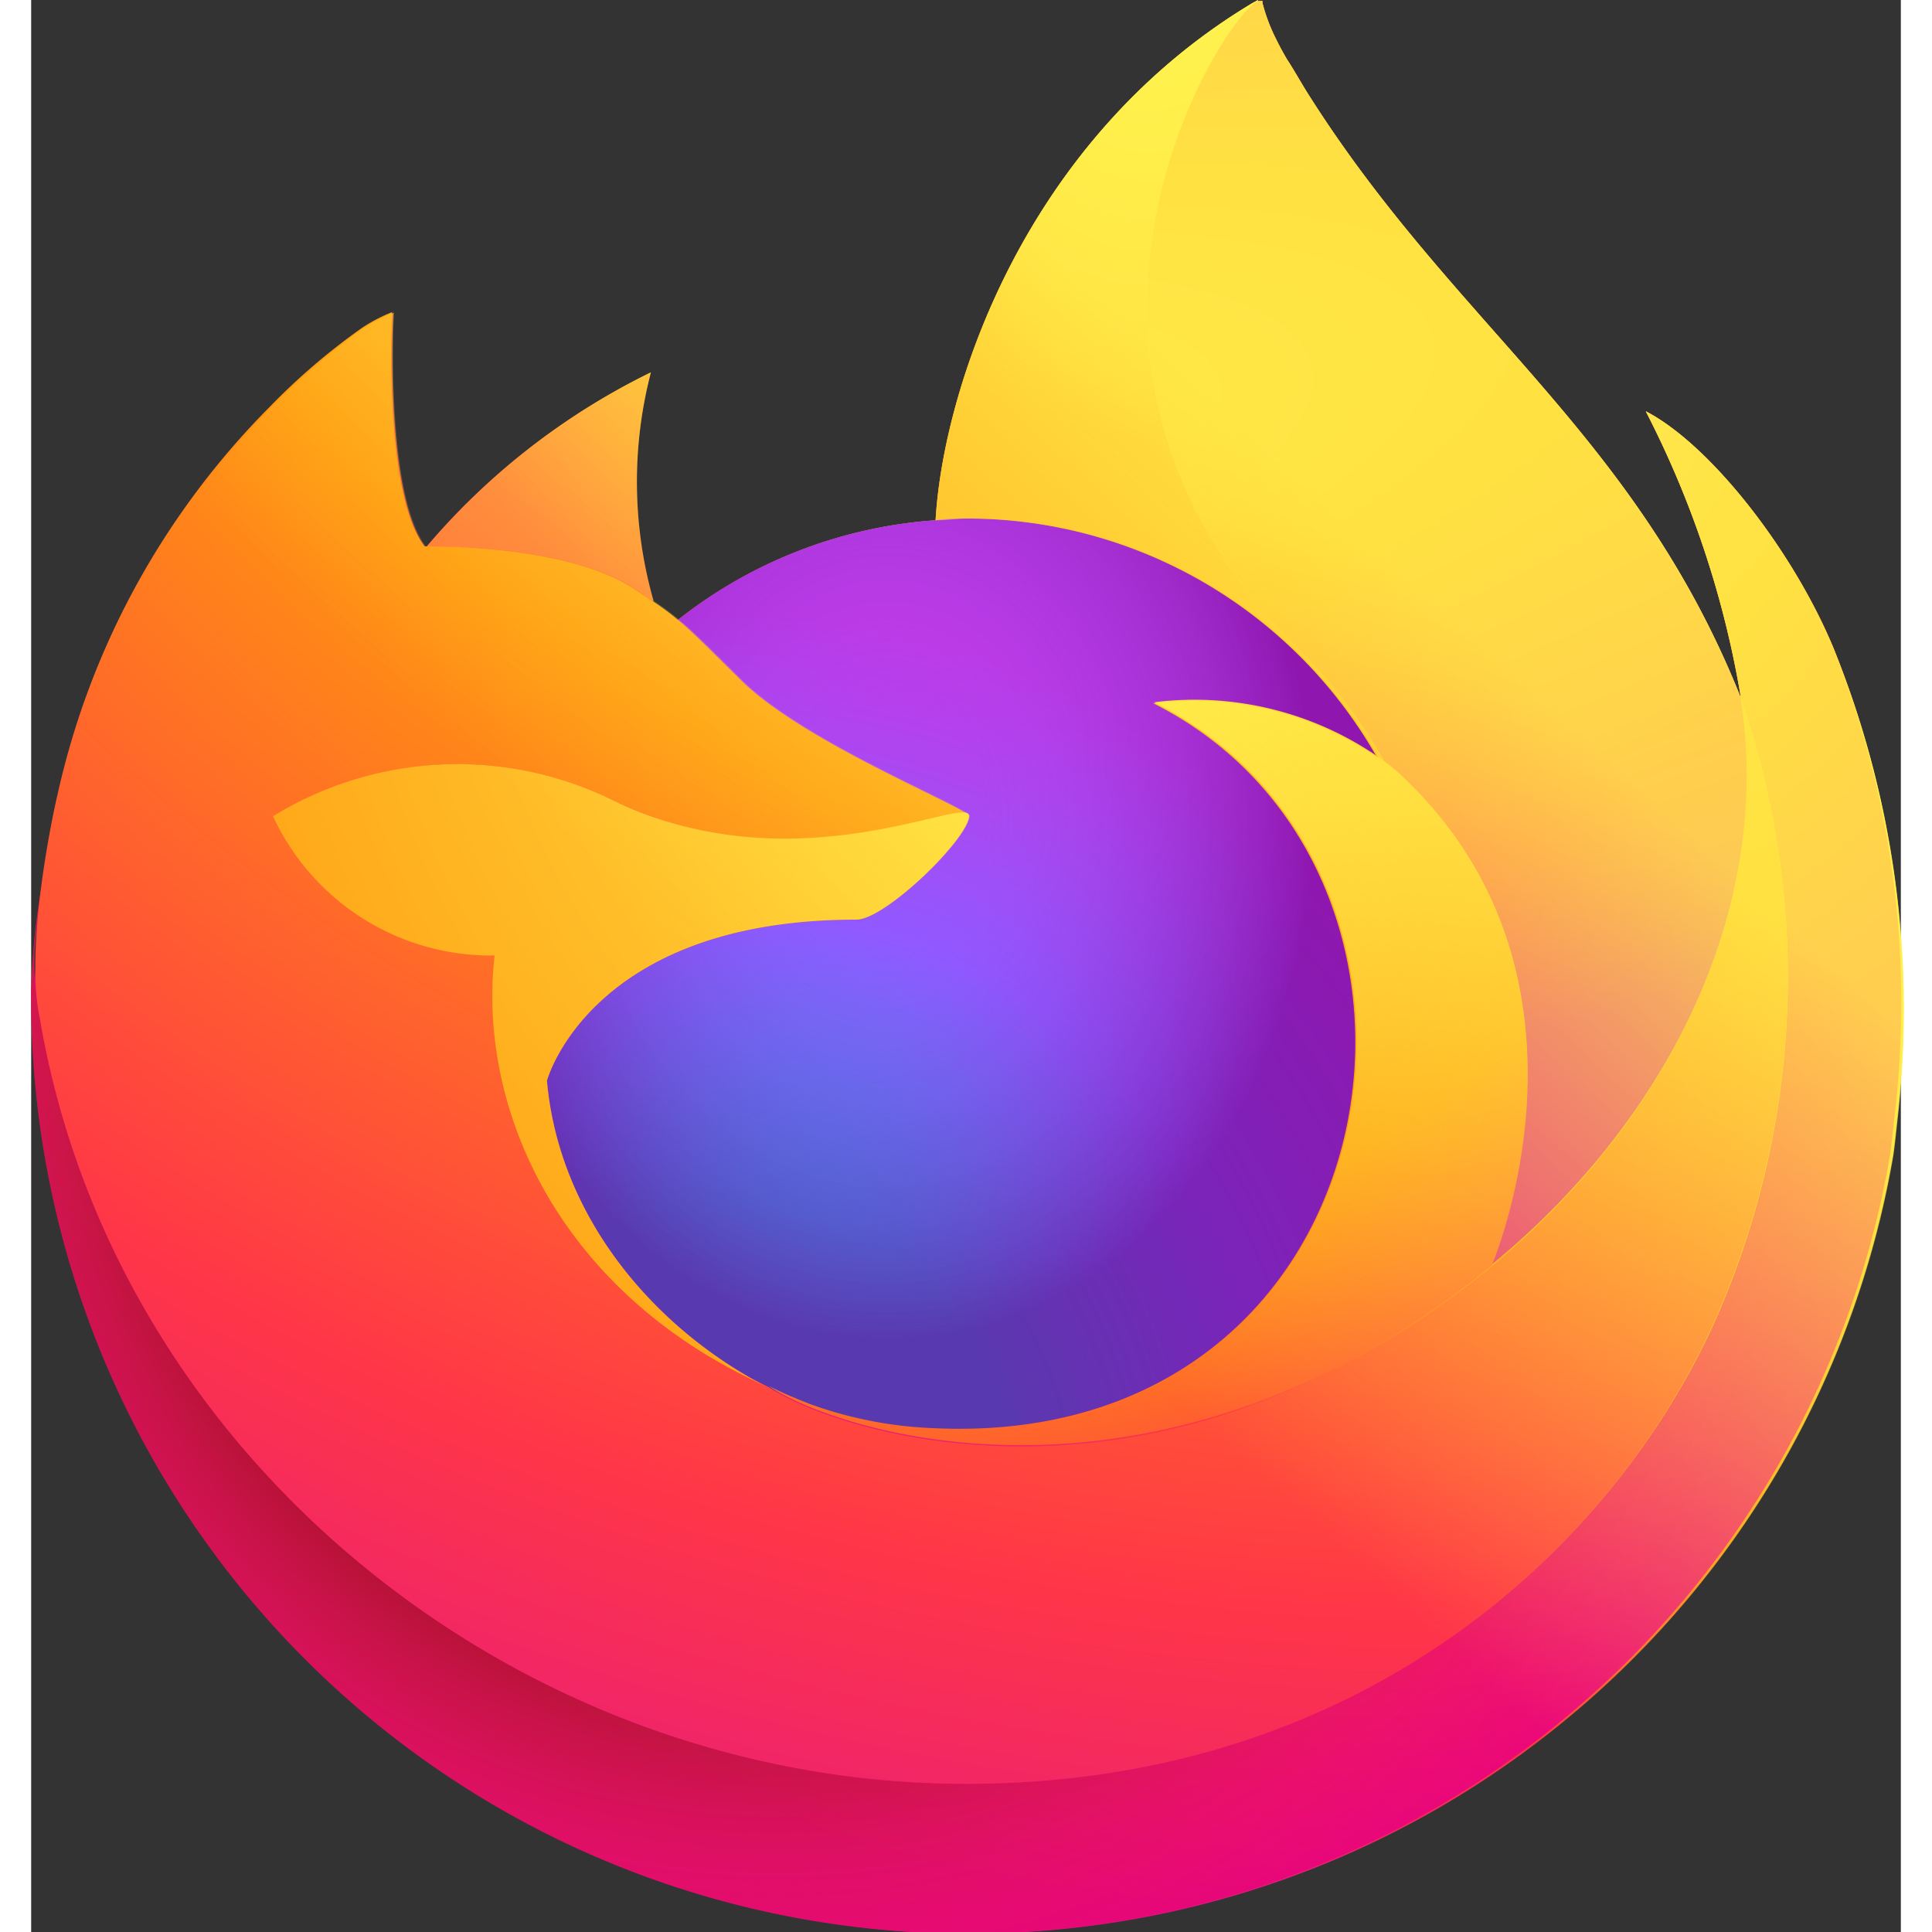<svg xmlns="http://www.w3.org/2000/svg" data-name="Layer 1" width="80" height="80" viewBox="0 0 75 77.5"><rect x="0" y="0" width="75" height="77.5" fill="#333333" stroke="none"/><defs><linearGradient id="firefoxa" x1="68.84" y1="69.05" x2="8.55" y2="10.88" gradientTransform="matrix(1 0 0 -1 0 82)" gradientUnits="userSpaceOnUse"><stop offset="0.05" stop-color="#fff44f"/><stop offset="0.37" stop-color="#ff980e"/><stop offset="0.53" stop-color="#ff3647"/><stop offset="0.7" stop-color="#e31587"/></linearGradient><radialGradient id="firefoxb" cx="-101.66" cy="317.94" r="1" gradientTransform="matrix(76.8 0 0 -78.09 7861.9 24837.68)" gradientUnits="userSpaceOnUse"><stop offset="0.13" stop-color="#ffbd4f"/><stop offset="0.28" stop-color="#ff980e"/><stop offset="0.47" stop-color="#ff3750"/><stop offset="0.78" stop-color="#eb0878"/><stop offset="0.86" stop-color="#e50080"/></radialGradient><radialGradient id="firefoxc" cx="-101.69" cy="317.94" r="1" gradientTransform="matrix(78.72 0 0 -78.09 8037.39 24869.94)" gradientUnits="userSpaceOnUse"><stop offset="0.3" stop-color="#960e18"/><stop offset="0.35" stop-color="#b11927" stop-opacity="0.74"/><stop offset="0.43" stop-color="#db293d" stop-opacity="0.34"/><stop offset="0.5" stop-color="#f5334b" stop-opacity="0.09"/><stop offset="0.53" stop-color="#ff3750" stop-opacity="0"/></radialGradient><radialGradient id="firefoxd" cx="-98.91" cy="315.42" r="1" gradientTransform="matrix(25.21 0 0 -42.8 2540.83 13495.08)" gradientUnits="userSpaceOnUse"><stop offset="0.13" stop-color="#fff44f"/><stop offset="0.53" stop-color="#ff980e"/></radialGradient><radialGradient id="firefoxe" cx="-99.91" cy="314.46" r="1" gradientTransform="matrix(33.36 0 0 -36.56 3363.53 11557.62)" gradientUnits="userSpaceOnUse"><stop offset="0.35" stop-color="#3a8ee6"/><stop offset="0.67" stop-color="#9059ff"/><stop offset="1" stop-color="#c139e6"/></radialGradient><radialGradient id="firefoxf" cx="-97.18" cy="309.92" r="1" gradientTransform="matrix(17.71 0 0 -21.57 1757.86 6717.83)" gradientUnits="userSpaceOnUse"><stop offset="0.21" stop-color="#9059ff" stop-opacity="0"/><stop offset="0.97" stop-color="#6e008b" stop-opacity="0.6"/></radialGradient><radialGradient id="firefoxg" cx="-99.12" cy="312.02" r="1" gradientTransform="matrix(26.52 0 0 -26.61 2665.96 8309.5)" gradientUnits="userSpaceOnUse"><stop offset="0.1" stop-color="#ffe226"/><stop offset="0.79" stop-color="#ff7139"/></radialGradient><radialGradient id="firefoxh" cx="-102.19" cy="318.75" r="1" gradientTransform="matrix(126.61 0 0 -106.28 12999.17 33864.86)" gradientUnits="userSpaceOnUse"><stop offset="0.11" stop-color="#fff44f"/><stop offset="0.46" stop-color="#ff980e"/><stop offset="0.72" stop-color="#ff3647"/><stop offset="0.9" stop-color="#e31587"/></radialGradient><radialGradient id="firefoxi" cx="-96.63" cy="321.28" r="1" gradientTransform="matrix(8.77 39.2 169.57 -37.92 -53617.58 15994.38)" gradientUnits="userSpaceOnUse"><stop offset="0" stop-color="#fff44f"/><stop offset="0.3" stop-color="#ff980e"/><stop offset="0.57" stop-color="#ff3647"/><stop offset="0.74" stop-color="#e31587"/></radialGradient><radialGradient id="firefoxj" cx="-101.58" cy="317.65" r="1" gradientTransform="matrix(72.69 0 0 -71.41 7421.9 22700.03)" gradientUnits="userSpaceOnUse"><stop offset="0.14" stop-color="#fff44f"/><stop offset="0.48" stop-color="#ff980e"/><stop offset="0.66" stop-color="#ff3647"/><stop offset="0.9" stop-color="#e31587"/></radialGradient><radialGradient id="firefoxk" cx="-101.82" cy="317.94" r="1" gradientTransform="matrix(87.37 0 0 -78.16 8952.91 24871.19)" gradientUnits="userSpaceOnUse"><stop offset="0.09" stop-color="#fff44f"/><stop offset="0.63" stop-color="#ff980e"/></radialGradient><linearGradient id="firefoxl" x1="65.13" y1="68.75" x2="16.91" y2="16.07" gradientTransform="matrix(1 0 0 -1 0 82)" gradientUnits="userSpaceOnUse"><stop offset="0.17" stop-color="#fff44f" stop-opacity="0.8"/><stop offset="0.6" stop-color="#fff44f" stop-opacity="0"/></linearGradient></defs><path d="M74.8 26c-1.63-3.92-4.94-8.16-7.53-9.5a39.12 39.12 0 013.8 11.4.28.28 0 000 .06C66.83 17.36 59.63 13.1 53.75 3.81c-.3-.47-.59-1-.88-1.44-.15-.26-.29-.51-.42-.78a7.15 7.15 0 01-.56-1.48.14.14 0 000-.07.09.09 0 00-.06 0h-.12V0c-9.44 5.53-12.64 15.75-12.93 20.87a18.78 18.78 0 00-10.34 4 11.81 11.81 0 00-1-.74 17.4 17.4 0 01-.11-9.17 27.77 27.77 0 00-9 7c-1.49-1.88-1.39-8.1-1.3-9.4a7 7 0 00-1.25.66 26.29 26.29 0 00-3.67 3.15 32.69 32.69 0 00-3.51 4.2 31.74 31.74 0 00-5 11.38v.25c-.07.33-.32 2-.37 2.34a.22.22 0 010 .08 36.06 36.06 0 00-.61 5.18v.2a37.55 37.55 0 0074.56 6.36c.07-.48.12-1 .17-1.45A38.6 38.6 0 0074.8 26zM31.52 55.38l.52.26zM71.08 28z" transform="translate(-2.5)" fill="url(#firefoxa)"/><path d="M74.8 26c-1.63-3.92-4.94-8.16-7.53-9.5a39 39 0 013.8 11.4v.1a34 34 0 01-1.16 25.3c-4.3 9.24-14.72 18.7-31 18.24C21.27 71 5.74 58 2.85 40.85c-.53-2.7 0-4.08.26-6.27a29 29 0 00-.61 5.18V40a37.55 37.55 0 0074.56 6.36c.07-.48.12-1 .17-1.45A38.6 38.6 0 0074.8 26z" transform="translate(-2.5)" fill="url(#firefoxb)"/><path d="M74.8 26c-1.63-3.92-4.94-8.16-7.53-9.5a39 39 0 013.8 11.4v.1a34 34 0 01-1.16 25.3c-4.3 9.24-14.72 18.7-31 18.24C21.27 71 5.74 58 2.85 40.85c-.53-2.7 0-4.08.26-6.27a29 29 0 00-.61 5.18V40a37.55 37.55 0 0074.56 6.36c.07-.48.12-1 .17-1.45A38.6 38.6 0 0074.8 26z" transform="translate(-2.5)" fill="url(#firefoxc)"/><path d="M56.55 30.41l.23.17A20.28 20.28 0 0053.3 26C41.62 14.36 50.24.72 51.69 0c-9.42 5.53-12.62 15.75-12.91 20.87.44 0 .87-.07 1.32-.07a18.94 18.94 0 0116.45 9.61z" transform="translate(-2.5)" fill="url(#firefoxd)"/><path d="M40.12 32.74c-.06.93-3.36 4.15-4.52 4.15-10.67 0-12.41 6.46-12.41 6.46.48 5.44 4.26 9.92 8.85 12.29l.63.3c.37.16.73.31 1.11.45a16.24 16.24 0 004.88.94C57.38 58.21 61 35 47.5 28.21a13 13 0 019 2.2 18.94 18.94 0 00-16.4-9.61c-.45 0-.88 0-1.32.07a18.7 18.7 0 00-10.34 4c.56.46 1.22 1.13 2.56 2.45 2.57 2.51 9.11 5.11 9.12 5.42z" transform="translate(-2.5)" fill="url(#firefoxe)"/><path d="M40.12 32.74c-.06.93-3.36 4.15-4.52 4.15-10.67 0-12.41 6.46-12.41 6.46.48 5.44 4.26 9.92 8.85 12.29l.63.3c.37.16.73.31 1.11.45a16.24 16.24 0 004.88.94C57.38 58.21 61 35 47.5 28.21a13 13 0 019 2.2 18.94 18.94 0 00-16.4-9.61c-.45 0-.88 0-1.32.07a18.7 18.7 0 00-10.34 4c.56.46 1.22 1.13 2.56 2.45 2.57 2.51 9.11 5.11 9.12 5.42z" transform="translate(-2.5)" fill="url(#firefoxf)"/><path d="M26.69 23.6l.78.52a17.44 17.44 0 01-.11-9.18 27.77 27.77 0 00-9 7c.15-.02 5.64-.12 8.33 1.66z" transform="translate(-2.5)" fill="url(#firefoxg)"/><path d="M2.85 40.85C5.74 58 21.27 71 38.88 71.54c16.31.46 26.73-9 31-18.24a34 34 0 001.2-25.3v-.07a.28.28 0 000 .06c1.33 8.7-3.1 17.12-10 22.82-13.48 11-26.37 6.62-29 4.83l-.54-.27c-7.86-3.75-11.1-10.91-10.41-17.05a9.64 9.64 0 01-8.89-5.59A14.15 14.15 0 0126 32.18a18.73 18.73 0 0014.1.56c0-.31-6.55-2.91-9.1-5.42-1.36-1.34-2-2-2.58-2.47a11.81 11.81 0 00-1-.74l-.78-.51c-2.74-1.78-8.18-1.68-8.36-1.68-1.49-1.88-1.39-8.1-1.3-9.4a6.41 6.41 0 00-1.25.66 26.29 26.29 0 00-3.67 3.15 32 32 0 00-3.51 4.2 31.74 31.74 0 00-5 11.38c-.03.09-1.36 5.91-.7 8.94z" transform="translate(-2.5)" fill="url(#firefoxh)"/><path d="M53.3 26a20.28 20.28 0 013.48 4.55 7.12 7.12 0 01.57.46c8.51 7.84 4 18.94 3.72 19.73C68 45.07 72.41 36.65 71.08 28 66.83 17.36 59.63 13.1 53.75 3.81c-.3-.47-.59-1-.88-1.44-.15-.26-.29-.51-.42-.78a7.15 7.15 0 01-.56-1.48.14.14 0 000-.07.09.09 0 00-.06 0h-.12C50.24.72 41.62 14.36 53.3 26z" transform="translate(-2.5)" fill="url(#firefoxi)"/><path d="M57.35 31a7.12 7.12 0 00-.57-.46l-.23-.17a13 13 0 00-9-2.2c13.5 6.75 9.88 30-8.84 29.12a16.37 16.37 0 01-4.89-.94c-.37-.14-.73-.29-1.1-.45l-.63-.3c2.62 1.79 15.51 6.14 29-4.83.31-.77 4.77-11.89-3.74-19.77z" transform="translate(-2.5)" fill="url(#firefoxj)"/><path d="M23.19 43.35s1.74-6.46 12.41-6.46c1.16 0 4.46-3.22 4.52-4.15S33.29 35.6 26 32.18a14.15 14.15 0 00-13.8.56 9.64 9.64 0 008.89 5.59c-.69 6.14 2.55 13.3 10.41 17.05l.52.26c-4.57-2.37-8.35-6.85-8.83-12.29z" transform="translate(-2.5)" fill="url(#firefoxk)"/><path d="M74.8 26c-1.63-3.92-4.94-8.16-7.53-9.5a39.12 39.12 0 013.8 11.4.28.28 0 000 .06C66.83 17.36 59.63 13.1 53.75 3.81c-.3-.47-.59-1-.88-1.44-.15-.26-.29-.51-.42-.78a7.15 7.15 0 01-.56-1.48.14.14 0 000-.07.09.09 0 00-.06 0h-.12V0c-9.44 5.53-12.64 15.75-12.93 20.87.43 0 .87-.07 1.32-.07a18.94 18.94 0 0116.45 9.61 13 13 0 00-9-2.2c13.5 6.75 9.88 30-8.84 29.12a16.37 16.37 0 01-4.89-.94c-.37-.14-.74-.29-1.1-.45l-.63-.3-.54-.27.52.26c-4.59-2.37-8.37-6.85-8.85-12.29 0 0 1.74-6.46 12.41-6.46 1.16 0 4.46-3.22 4.52-4.15 0-.31-6.55-2.91-9.1-5.42-1.36-1.34-2-2-2.58-2.47a11.81 11.81 0 00-1-.74 17.4 17.4 0 01-.11-9.17 27.92 27.92 0 00-9 7c-1.49-1.88-1.39-8.1-1.3-9.4a7.41 7.41 0 00-1.26.66 26.79 26.79 0 00-3.66 3.15 32.69 32.69 0 00-3.51 4.2 31.74 31.74 0 00-5 11.38v.25c-.07.33-.39 2-.43 2.36a44.15 44.15 0 00-.56 5.24V40a37.55 37.55 0 0074.56 6.36c.07-.48.12-1 .17-1.45A38.6 38.6 0 0074.8 26zm-3.73 1.93z" transform="translate(-2.5)" fill="url(#firefoxl)"/></svg>